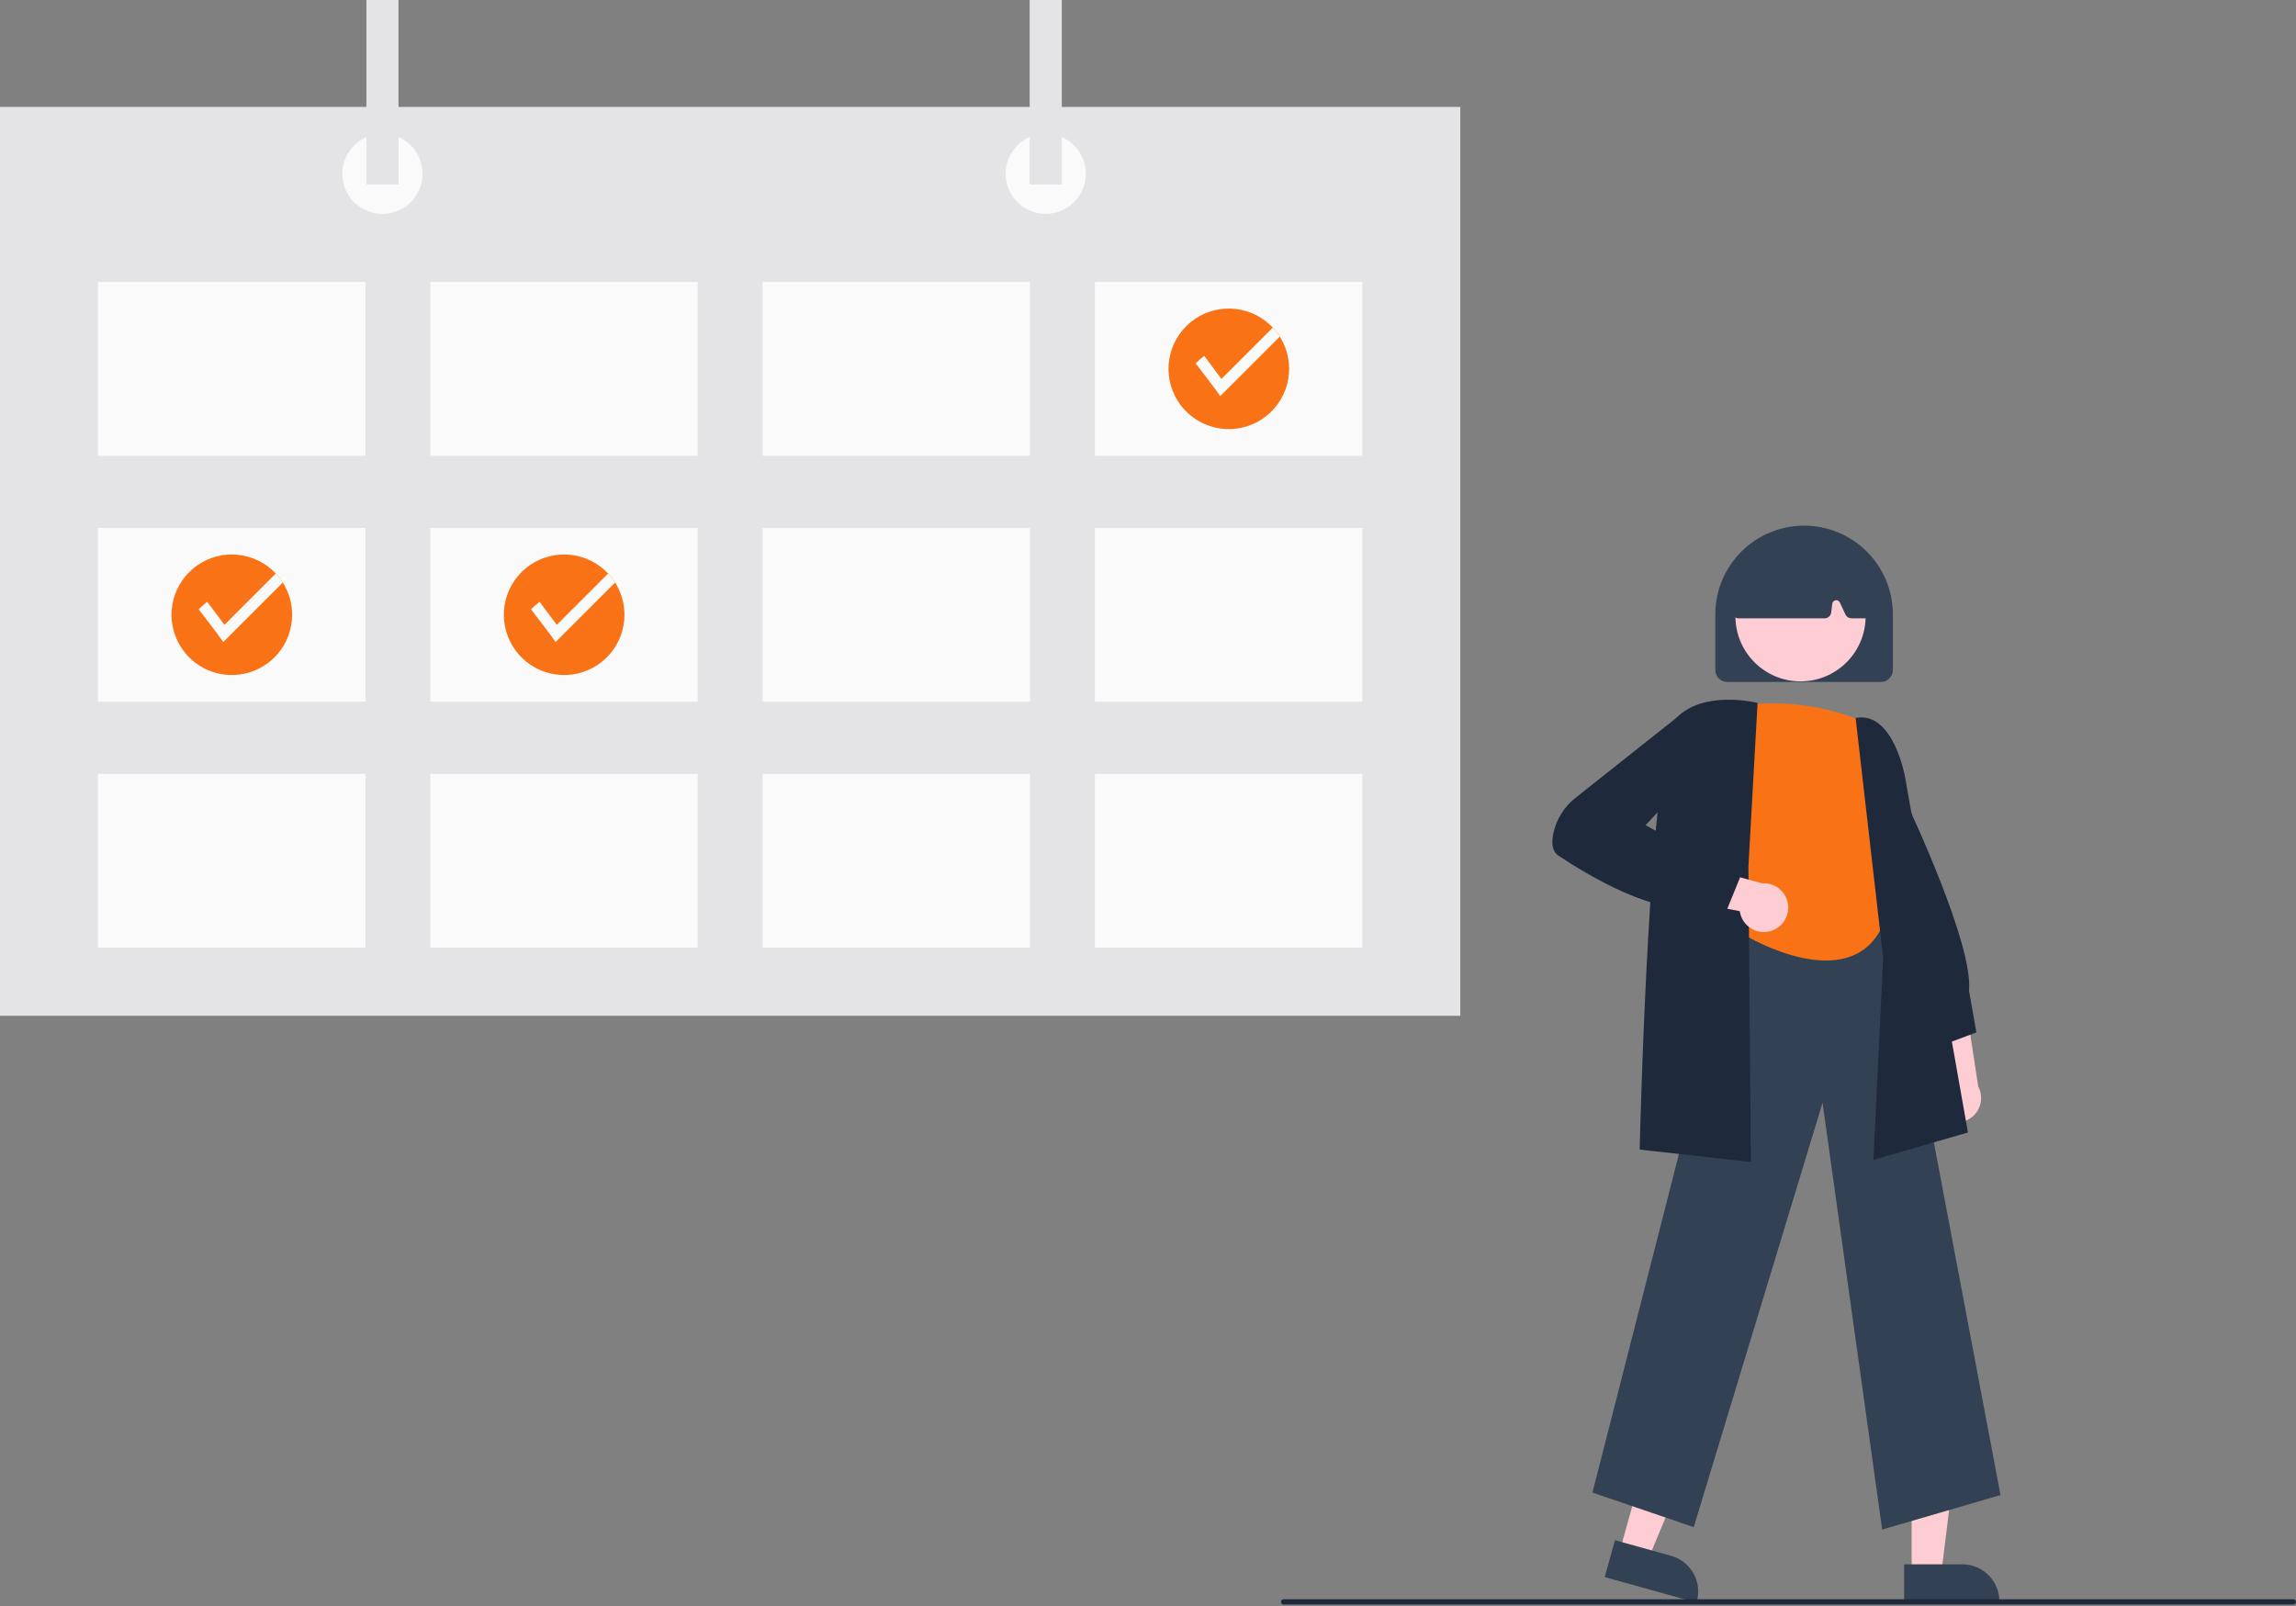 <svg width="576" height="403" viewBox="0 0 576 403" fill="none" xmlns="http://www.w3.org/2000/svg">
<rect x="0" y="0" width="576" height="403" fill="#808080" stroke="none"/>
<g clip-path="url(#clip0_635_1615)">
<path d="M486.334 279.589C485.737 278.93 485.293 278.148 485.031 277.299C484.769 276.45 484.697 275.553 484.82 274.673C484.942 273.793 485.256 272.95 485.739 272.204C486.223 271.459 486.864 270.828 487.618 270.356L482.796 249.299L493.314 253.232L496.28 272.626C496.988 273.944 497.187 275.476 496.841 276.931C496.495 278.387 495.626 279.665 494.4 280.523C493.175 281.382 491.676 281.76 490.189 281.588C488.703 281.416 487.331 280.705 486.334 279.589V279.589Z" fill="#FECDD3"/>
<path d="M485.606 262.876L476.36 245.007L477.611 200.013L478.205 201.264C478.897 202.722 495.119 237.053 493.962 248.546L495.817 259.049L485.606 262.876Z" fill="#1E293B"/>
<path d="M479.578 394.933H486.992L490.518 366.347L479.576 366.348L479.578 394.933Z" fill="#FECDD3"/>
<path d="M477.687 392.513L492.287 392.513H492.288C494.755 392.513 497.122 393.493 498.867 395.237C500.611 396.981 501.592 399.347 501.592 401.814V402.116L477.687 402.117L477.687 392.513Z" fill="#334155"/>
<path d="M406.327 389.301L413.469 391.286L424.529 364.69L413.987 361.76L406.327 389.301Z" fill="#FECDD3"/>
<path d="M405.153 386.463L419.219 390.373L419.22 390.373C421.598 391.034 423.615 392.612 424.829 394.76C426.042 396.908 426.352 399.449 425.691 401.826L425.61 402.117L402.579 395.716L405.153 386.463Z" fill="#334155"/>
<path d="M472.186 383.789L457.224 276.697L424.908 383.183L399.499 374.51L435.917 231.922L436.156 231.905L474.307 229.252L501.871 375.134L472.186 383.789Z" fill="#334155"/>
<path d="M468.229 181.458C468.229 181.458 454.321 174.204 435.575 177.227C435.575 177.227 425.597 201.29 435.575 210.869L438.296 234.957C438.296 234.957 463.694 250.069 472.16 232.539L470.95 212.59C470.95 212.59 476.997 203.023 472.16 196.019C469.26 191.74 467.876 186.614 468.229 181.458Z" fill="#F97316"/>
<path d="M469.991 291.019L472.432 240.381L465.523 180.142L465.841 180.094C474.903 178.728 477.81 194.336 477.929 195.001L493.704 284.158L469.991 291.019Z" fill="#1E293B"/>
<path d="M439.236 291.547L411.349 288.45L411.356 288.145C411.455 284.018 413.856 186.983 420.581 180.111C427.347 173.198 440.113 176.189 440.654 176.32L440.923 176.385L438.628 217.445L439.236 291.547Z" fill="#1E293B"/>
<path d="M444.372 233.552C443.528 233.829 442.633 233.917 441.75 233.811C440.867 233.705 440.019 233.407 439.264 232.937C438.509 232.468 437.867 231.838 437.381 231.094C436.896 230.349 436.58 229.507 436.456 228.627L415.25 224.474L423.119 216.466L442.05 221.638C443.542 221.527 445.024 221.967 446.214 222.874C447.403 223.782 448.219 225.095 448.505 226.563C448.791 228.032 448.529 229.554 447.767 230.842C447.005 232.13 445.798 233.094 444.372 233.552V233.552Z" fill="#FECDD3"/>
<path d="M433.056 228.691L426.147 227.206C415.946 230.272 398.141 219.476 390.944 214.68C389.59 213.778 389.151 211.99 389.639 209.367C390.359 205.698 392.382 202.414 395.335 200.119L420.679 180.03L427.077 178.96L428.977 189.724L412.829 207.062L436.6 219.996L433.056 228.691Z" fill="#1E293B"/>
<path d="M430.323 168.114V154.157C430.323 148.251 432.67 142.588 436.847 138.412C441.024 134.237 446.689 131.891 452.597 131.891C458.504 131.891 464.169 134.237 468.346 138.412C472.523 142.588 474.87 148.251 474.87 154.157V168.114C474.869 168.907 474.553 169.667 473.993 170.228C473.432 170.789 472.671 171.104 471.878 171.105H433.315C432.522 171.104 431.762 170.789 431.201 170.228C430.64 169.667 430.324 168.907 430.323 168.114Z" fill="#334155"/>
<path d="M451.701 170.968C460.72 170.968 468.031 163.659 468.031 154.643C468.031 145.628 460.72 138.319 451.701 138.319C442.683 138.319 435.371 145.628 435.371 154.643C435.371 163.659 442.683 170.968 451.701 170.968Z" fill="#FECDD3"/>
<path d="M434.923 154.58C434.767 154.4 434.652 154.189 434.585 153.96C434.517 153.732 434.5 153.491 434.534 153.256L436.469 139.79C436.507 139.516 436.613 139.256 436.777 139.033C436.941 138.811 437.159 138.632 437.409 138.515C447.283 133.895 457.295 133.889 467.169 138.497C467.431 138.621 467.656 138.811 467.822 139.048C467.989 139.286 468.091 139.562 468.119 139.851L469.41 153.334C469.432 153.564 469.406 153.797 469.333 154.016C469.26 154.236 469.141 154.438 468.985 154.61C468.83 154.781 468.64 154.918 468.428 155.012C468.216 155.105 467.987 155.154 467.755 155.154H464.48C464.164 155.153 463.855 155.062 463.588 154.893C463.322 154.723 463.109 154.481 462.974 154.195L461.561 151.168C461.469 150.972 461.317 150.811 461.126 150.709C460.935 150.607 460.716 150.571 460.502 150.604C460.288 150.638 460.091 150.74 459.941 150.895C459.79 151.051 459.694 151.251 459.667 151.466L459.388 153.698C459.338 154.099 459.142 154.469 458.839 154.737C458.535 155.005 458.144 155.153 457.739 155.154H436.179C435.941 155.154 435.706 155.102 435.489 155.004C435.272 154.905 435.079 154.76 434.923 154.58Z" fill="#334155"/>
<path d="M366.345 26.829H0V254.878H366.345V26.829Z" fill="#E4E4E7"/>
<path d="M91.662 70.762H24.566V114.36H91.662V70.762Z" fill="#FAFAFA"/>
<path d="M175.035 70.762H107.938V114.36H175.035V70.762Z" fill="#FAFAFA"/>
<path d="M258.407 70.762H191.311V114.36H258.407V70.762Z" fill="#FAFAFA"/>
<path d="M341.779 70.762H274.683V114.36H341.779V70.762Z" fill="#FAFAFA"/>
<path d="M91.662 132.469H24.566V176.067H91.662V132.469Z" fill="#FAFAFA"/>
<path d="M175.035 132.469H107.938V176.067H175.035V132.469Z" fill="#FAFAFA"/>
<path d="M258.407 132.469H191.311V176.067H258.407V132.469Z" fill="#FAFAFA"/>
<path d="M341.779 132.469H274.683V176.067H341.779V132.469Z" fill="#FAFAFA"/>
<path d="M91.662 194.177H24.566V237.774H91.662V194.177Z" fill="#FAFAFA"/>
<path d="M175.035 194.177H107.938V237.774H175.035V194.177Z" fill="#FAFAFA"/>
<path d="M258.407 194.177H191.311V237.774H258.407V194.177Z" fill="#FAFAFA"/>
<path d="M341.779 194.177H274.683V237.774H341.779V194.177Z" fill="#FAFAFA"/>
<path d="M95.948 53.658C101.506 53.658 106.012 49.154 106.012 43.597C106.012 38.041 101.506 33.537 95.948 33.537C90.389 33.537 85.883 38.041 85.883 43.597C85.883 49.154 90.389 53.658 95.948 53.658Z" fill="#FAFAFA"/>
<path d="M262.346 53.658C267.904 53.658 272.41 49.154 272.41 43.598C272.41 38.041 267.904 33.537 262.346 33.537C256.788 33.537 252.282 38.041 252.282 43.598C252.282 49.154 256.788 53.658 262.346 53.658Z" fill="#FAFAFA"/>
<path d="M99.973 0H91.922V46.281H99.973V0Z" fill="#E4E4E7"/>
<path d="M266.372 0H258.32V46.281H266.372V0Z" fill="#E4E4E7"/>
<path d="M323.403 92.561C323.4 96.203 322.082 99.722 319.691 102.471C317.3 105.22 313.998 107.013 310.39 107.523C306.782 108.032 303.111 107.223 300.052 105.244C296.993 103.265 294.752 100.249 293.739 96.75C292.726 93.251 293.011 89.504 294.54 86.198C296.07 82.892 298.741 80.249 302.064 78.754C305.386 77.259 309.137 77.013 312.627 78.061C316.116 79.109 319.11 81.381 321.059 84.459C322.593 86.882 323.406 89.692 323.403 92.561Z" fill="#F97316"/>
<path d="M321.059 84.459L306.123 99.386C305.184 97.934 299.955 91.182 299.955 91.182C300.625 90.505 301.34 89.874 302.095 89.293L306.432 95.073L319.31 82.2C319.963 82.896 320.548 83.652 321.059 84.459Z" fill="#FAFAFA"/>
<path d="M156.659 154.268C156.656 157.911 155.338 161.43 152.947 164.178C150.556 166.927 147.253 168.721 143.646 169.23C140.038 169.74 136.367 168.931 133.308 166.952C130.249 164.972 128.008 161.956 126.995 158.457C125.982 154.959 126.267 151.212 127.796 147.906C129.325 144.6 131.997 141.956 135.319 140.461C138.642 138.967 142.393 138.72 145.882 139.768C149.372 140.816 152.366 143.088 154.314 146.166C155.849 148.59 156.662 151.4 156.659 154.268Z" fill="#F97316"/>
<path d="M154.314 146.166L139.379 161.094C138.44 159.641 133.21 152.889 133.21 152.889C133.881 152.212 134.596 151.581 135.351 151L139.688 156.781L152.565 143.907C153.219 144.603 153.804 145.36 154.314 146.166Z" fill="#FAFAFA"/>
<path d="M73.287 154.268C73.284 157.911 71.966 161.43 69.575 164.178C67.184 166.927 63.881 168.721 60.273 169.23C56.666 169.74 52.995 168.931 49.936 166.952C46.877 164.972 44.635 161.956 43.623 158.457C42.61 154.958 42.895 151.212 44.424 147.906C45.953 144.6 48.625 141.956 51.947 140.461C55.27 138.966 59.021 138.72 62.51 139.768C66 140.816 68.994 143.088 70.942 146.166C72.477 148.59 73.29 151.4 73.287 154.268Z" fill="#F97316"/>
<path d="M70.942 146.166L56.007 161.094C55.068 159.641 49.838 152.889 49.838 152.889C50.508 152.212 51.224 151.581 51.979 151L56.316 156.781L69.193 143.907C69.847 144.603 70.432 145.36 70.942 146.166Z" fill="#FAFAFA"/>
<path d="M575.335 402.602H322.019C321.842 402.602 321.673 402.532 321.548 402.407C321.424 402.283 321.354 402.114 321.354 401.937C321.354 401.761 321.424 401.592 321.548 401.468C321.673 401.343 321.842 401.273 322.019 401.273H575.335C575.512 401.273 575.681 401.343 575.805 401.468C575.93 401.592 576 401.761 576 401.937C576 402.114 575.93 402.283 575.805 402.407C575.681 402.532 575.512 402.602 575.335 402.602Z" fill="#1E293B"/>
</g>
<defs>
<clipPath id="clip0_635_1615">
<rect width="576" height="402.602" fill="white"/>
</clipPath>
</defs>
</svg>
